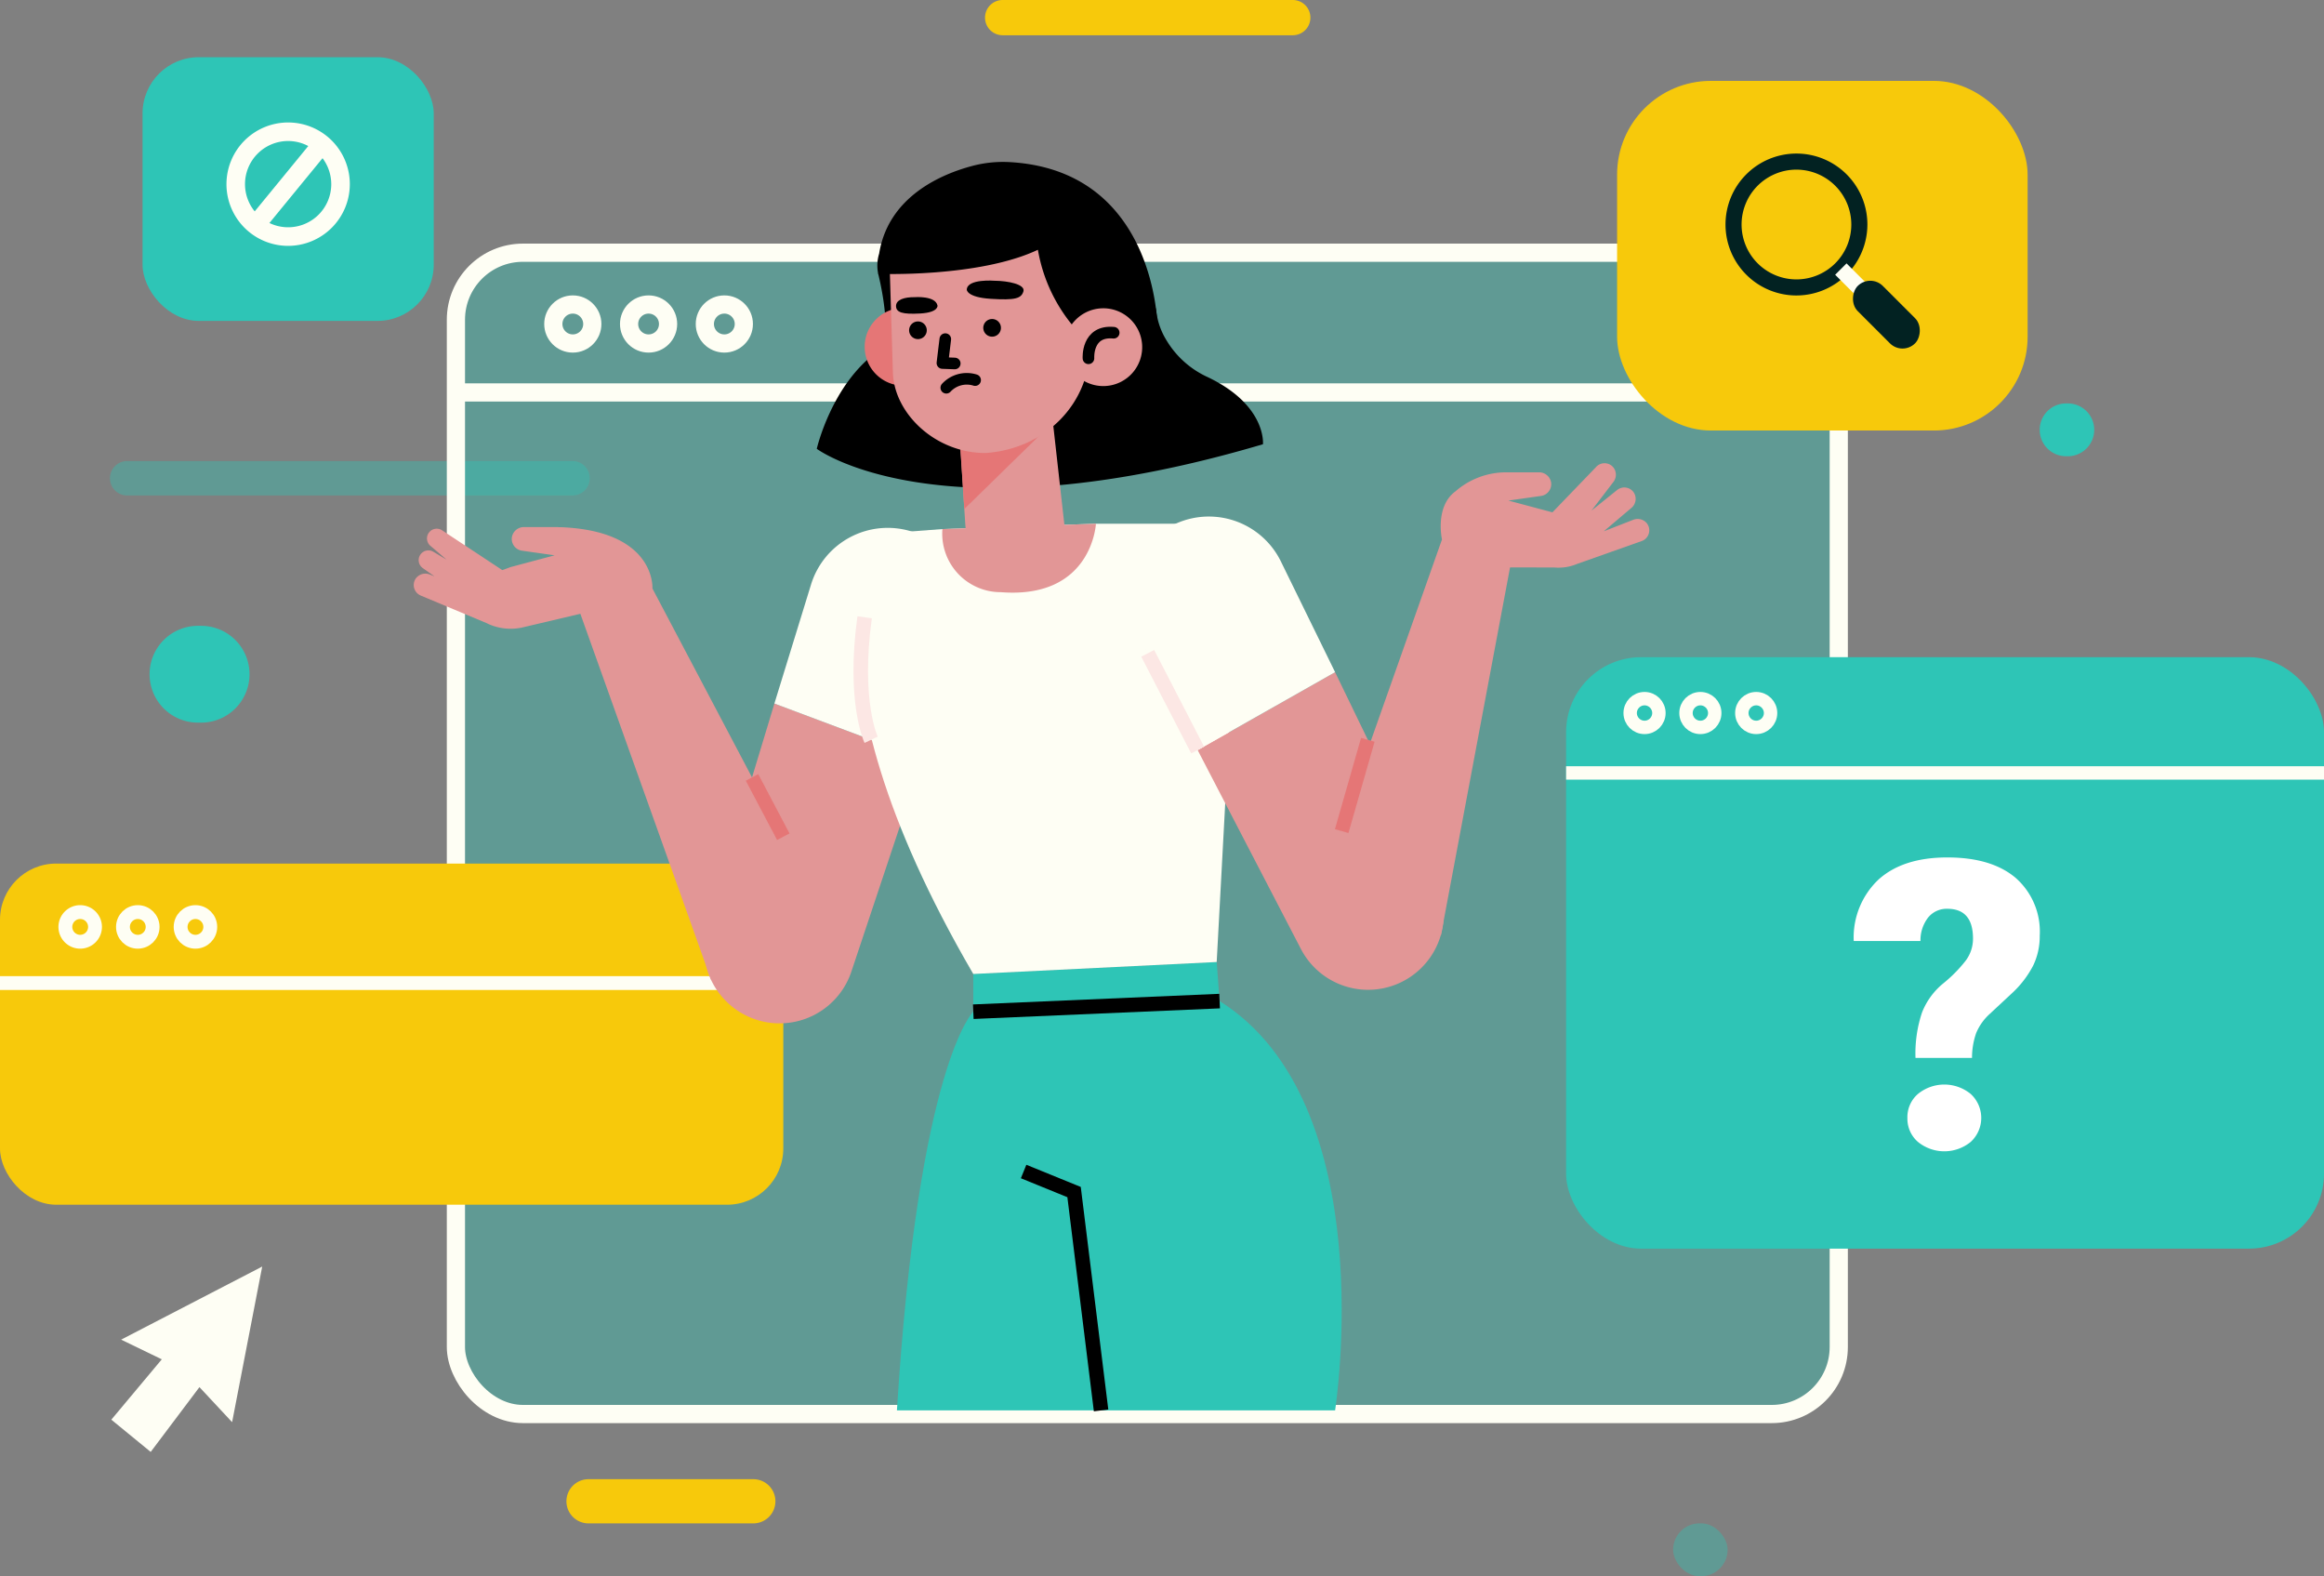 <svg xmlns="http://www.w3.org/2000/svg" width="247.922" height="168.109" viewBox="0 0 247.922 168.109">
  <rect x="0" y="0" width="247.922" height="168.109" fill="#808080" stroke="none"/>
  <g id="Group_3980" data-name="Group 3980" transform="translate(-82.446 -46.206)">
    <g id="Group_3955" data-name="Group 3955" transform="translate(94.175 46.206)">
      <g id="Group_3952" data-name="Group 3952">
        <path id="Path_4895" data-name="Path 4895" d="M160.04,168.313H112.532a1.836,1.836,0,0,1-1.836-1.836h0a1.836,1.836,0,0,1,1.836-1.836H160.04a1.836,1.836,0,0,1,1.836,1.836h0A1.836,1.836,0,0,1,160.04,168.313Z" transform="translate(-110.696 -115.468)" fill="#2ec5b6" opacity="0.38"/>
        <path id="Path_4896" data-name="Path 4896" d="M368.371,49.965H337.419a1.879,1.879,0,0,1-1.879-1.879h0a1.88,1.88,0,0,1,1.879-1.88h30.952a1.88,1.88,0,0,1,1.88,1.88h0A1.879,1.879,0,0,1,368.371,49.965Z" transform="translate(-242.187 -46.206)" fill="#f7c90b"/>
        <path id="Rectangle_64" data-name="Rectangle 64" d="M5.162,0H5.5a5.162,5.162,0,0,1,5.162,5.162v0A5.162,5.162,0,0,1,5.5,10.324H5.162A5.162,5.162,0,0,1,0,5.162v0A5.162,5.162,0,0,1,5.162,0Z" transform="translate(4.227 66.749)" fill="#2ec5b6"/>
        <rect id="Rectangle_65" data-name="Rectangle 65" width="5.815" height="5.633" rx="2.816" transform="translate(166.757 162.476)" fill="#2ec5b6" opacity="0.38"/>
        <path id="Rectangle_66" data-name="Rectangle 66" d="M2.816,0H3A2.816,2.816,0,0,1,5.815,2.816v0A2.816,2.816,0,0,1,3,5.633H2.816A2.816,2.816,0,0,1,0,2.816v0A2.816,2.816,0,0,1,2.816,0Z" transform="translate(205.864 43.028)" fill="#2ec5b6"/>
        <path id="Path_4897" data-name="Path 4897" d="M127.148,371.569,112.1,379.364l4.335,2.1-5.383,6.435,4.2,3.439,5.2-6.91,3.485,3.737Z" transform="translate(-110.905 -236.482)" fill="#fefef4"/>
        <path id="Path_4898" data-name="Path 4898" d="M247.921,430.9h-17.58a2.357,2.357,0,0,1-2.357-2.357h0a2.357,2.357,0,0,1,2.357-2.357h17.58a2.357,2.357,0,0,1,2.357,2.357h0A2.357,2.357,0,0,1,247.921,430.9Z" transform="translate(-179.287 -268.42)" fill="#f7c90b"/>
      </g>
      <g id="Group_3954" data-name="Group 3954" transform="translate(36.907 26.953)">
        <rect id="Rectangle_67" data-name="Rectangle 67" width="147.521" height="123.862" rx="7.151" fill="#2ec5b6" opacity="0.38"/>
        <line id="Line_3" data-name="Line 3" x2="147.521" transform="translate(0 14.904)" fill="none" stroke="#fefef4" stroke-miterlimit="10" stroke-width="1.941"/>
        <rect id="Rectangle_68" data-name="Rectangle 68" width="147.521" height="123.862" rx="7.151" fill="none" stroke="#fefef4" stroke-miterlimit="10" stroke-width="1.941"/>
        <g id="Group_3953" data-name="Group 3953" transform="translate(10.391 5.524)">
          <circle id="Ellipse_53" data-name="Ellipse 53" cx="2.08" cy="2.08" r="2.08" fill="none" stroke="#fefef4" stroke-miterlimit="10" stroke-width="1.941"/>
          <circle id="Ellipse_54" data-name="Ellipse 54" cx="2.08" cy="2.08" r="2.08" transform="translate(8.083)" fill="none" stroke="#fefef4" stroke-miterlimit="10" stroke-width="1.941"/>
          <circle id="Ellipse_55" data-name="Ellipse 55" cx="2.08" cy="2.08" r="2.08" transform="translate(16.165)" fill="none" stroke="#fefef4" stroke-miterlimit="10" stroke-width="1.941"/>
        </g>
      </g>
    </g>
    <g id="Group_3964" data-name="Group 3964" transform="translate(82.446 52.307)">
      <g id="Group_3957" data-name="Group 3957" transform="translate(0 86.004)">
        <rect id="Rectangle_69" data-name="Rectangle 69" width="83.561" height="36.387" rx="6" fill="#f7c90b"/>
        <g id="Group_3956" data-name="Group 3956" transform="translate(6.969 5.174)">
          <path id="Path_4899" data-name="Path 4899" d="M102.4,282.088a1.582,1.582,0,1,1-1.582-1.582A1.582,1.582,0,0,1,102.4,282.088Z" transform="translate(-99.232 -280.506)" fill="none" stroke="#fefef4" stroke-miterlimit="10" stroke-width="1.477"/>
          <circle id="Ellipse_56" data-name="Ellipse 56" cx="1.582" cy="1.582" r="1.582" transform="translate(6.149 0)" fill="none" stroke="#fefef4" stroke-miterlimit="10" stroke-width="1.477"/>
          <circle id="Ellipse_57" data-name="Ellipse 57" cx="1.582" cy="1.582" r="1.582" transform="translate(12.299 0)" fill="none" stroke="#fefef4" stroke-miterlimit="10" stroke-width="1.477"/>
        </g>
        <line id="Line_4" data-name="Line 4" x2="83.561" transform="translate(0 12.746)" fill="none" stroke="#fefef4" stroke-miterlimit="10" stroke-width="1.477"/>
      </g>
      <g id="Group_3959" data-name="Group 3959" transform="translate(172.51 2.526)">
        <rect id="Rectangle_70" data-name="Rectangle 70" width="43.794" height="37.291" rx="10" transform="translate(0)" fill="#f7c90b"/>
        <g id="Group_3958" data-name="Group 3958" transform="translate(11.565 7.752)">
          <path id="Path_4900" data-name="Path 4900" d="M533.367,100.79a7.568,7.568,0,1,1,7.568-7.568A7.576,7.576,0,0,1,533.367,100.79Zm0-13.421a5.853,5.853,0,1,0,5.853,5.853A5.86,5.86,0,0,0,533.367,87.37Z" transform="translate(-525.799 -85.655)" fill="#022222"/>
          <rect id="Rectangle_71" data-name="Rectangle 71" width="1.715" height="3.16" transform="translate(11.698 12.927) rotate(-45)" fill="#fefef4"/>
          <rect id="Rectangle_72" data-name="Rectangle 72" width="8.654" height="3.792" rx="1.896" transform="translate(18.882 21.581) rotate(-135)" fill="#022222"/>
        </g>
      </g>
      <g id="Group_3961" data-name="Group 3961" transform="translate(15.207 0)">
        <rect id="Rectangle_73" data-name="Rectangle 73" width="31.063" height="28.125" rx="6" fill="#2ec5b6"/>
        <g id="Group_3960" data-name="Group 3960" transform="translate(8.951 6.961)">
          <path id="Path_4901" data-name="Path 4901" d="M147.212,90.828a6.58,6.58,0,1,1,6.581-6.58A6.588,6.588,0,0,1,147.212,90.828Zm0-11.183a4.6,4.6,0,1,0,4.6,4.6A4.608,4.608,0,0,0,147.212,79.645Z" transform="translate(-140.632 -77.667)" fill="#fefef4"/>
          <line id="Line_5" data-name="Line 5" x1="7.546" y2="9.206" transform="translate(2.913 1.978)" fill="none" stroke="#fefef4" stroke-miterlimit="10" stroke-width="2"/>
        </g>
      </g>
      <g id="Group_3963" data-name="Group 3963" transform="translate(167.07 63.992)">
        <rect id="Rectangle_74" data-name="Rectangle 74" width="80.852" height="63.081" rx="8" fill="#2ec5b6"/>
        <g id="Group_3962" data-name="Group 3962" transform="translate(6.835 4.423)">
          <circle id="Ellipse_58" data-name="Ellipse 58" cx="1.533" cy="1.533" r="1.533" fill="none" stroke="#fefef4" stroke-miterlimit="10" stroke-width="1.43"/>
          <circle id="Ellipse_59" data-name="Ellipse 59" cx="1.533" cy="1.533" r="1.533" transform="translate(5.956 0)" fill="none" stroke="#fefef4" stroke-miterlimit="10" stroke-width="1.43"/>
          <circle id="Ellipse_60" data-name="Ellipse 60" cx="1.533" cy="1.533" r="1.533" transform="translate(11.912)" fill="none" stroke="#fefef4" stroke-miterlimit="10" stroke-width="1.43"/>
        </g>
        <line id="Line_6" data-name="Line 6" x2="80.852" transform="translate(0 12.347)" fill="none" stroke="#fefef4" stroke-miterlimit="10" stroke-width="1.43"/>
      </g>
    </g>
    <g id="Group_3979" data-name="Group 3979" transform="translate(126.572 63.475)">
      <g id="Group_3966" data-name="Group 3966" transform="translate(51.557 85.338)">
        <path id="Path_4902" data-name="Path 4902" d="M347.324,297.5l-.308-4.166-25.968,1.277v4.02s-5.841,5.557-8.146,42.526h46.745S364.775,308.442,347.324,297.5Z" transform="translate(-312.902 -293.338)" fill="#2ec5b6"/>
        <g id="Group_3965" data-name="Group 3965" transform="translate(8.146 4.166)">
          <line id="Line_7" data-name="Line 7" y1="1.131" x2="26.277" fill="none" stroke="#000" stroke-miterlimit="10" stroke-width="1.552"/>
          <path id="Path_4903" data-name="Path 4903" d="M345.453,347.15l5.383,2.192,2.881,23.289" transform="translate(-340.084 -328.973)" fill="none" stroke="#000" stroke-miterlimit="10" stroke-width="1.552"/>
        </g>
      </g>
      <g id="Group_3975" data-name="Group 3975" transform="translate(0 32.141)">
        <g id="Group_3969" data-name="Group 3969" transform="translate(0 6.806)">
          <g id="Group_3967" data-name="Group 3967" transform="translate(30.955 0.129)">
            <path id="Path_4904" data-name="Path 4904" d="M263.639,250.618l7.174-23.683,15.78,5.916-7.571,22.681a8.075,8.075,0,0,1-15.383-4.913Z" transform="translate(-263.281 -208.243)" fill="#e29696"/>
            <path id="Path_4905" data-name="Path 4905" d="M285.315,187.959a8.561,8.561,0,1,1,16.308,5.209L297.2,206.522l-15.78-5.916Z" transform="translate(-273.89 -181.914)" fill="#fefef4"/>
          </g>
          <g id="Group_3968" data-name="Group 3968">
            <path id="Path_4906" data-name="Path 4906" d="M232.222,222.331,214.2,188.157s.411-6.174-9.846-6.543l0,.009c-.139-.007-.278-.019-.419-.019h-3.428a1.3,1.3,0,0,0-1.3,1.079,1.269,1.269,0,0,0,1.1,1.444l3.458.489-4.7,1.256-.878.324-6.406-4.233a1.039,1.039,0,0,0-1.269,1.642c.4.33,1.032.876,1.725,1.475l-1.414-.847a1.039,1.039,0,0,0-1.134,1.738l1.263.889-.492-.192a1.269,1.269,0,0,0-1.505.418,1.221,1.221,0,0,0,.531,1.823l7,2.93a5.785,5.785,0,0,0,3.784.485l6.241-1.471,13.963,39.084Z" transform="translate(-188.725 -181.604)" fill="#e29696"/>
            <line id="Line_8" data-name="Line 8" x2="3.335" y2="6.324" transform="translate(36.1 26.702)" fill="none" stroke="#e57676" stroke-miterlimit="10" stroke-width="1.5"/>
          </g>
        </g>
        <g id="Group_3970" data-name="Group 3970" transform="translate(47.321 6.449)">
          <path id="Path_4907" data-name="Path 4907" d="M311.789,181.316l-6.7.5s-9.7,13.159,9.992,46.953l25.968-1.277,1.957-36.41L339.8,180.746H328.166Z" transform="translate(-302.7 -180.746)" fill="#fefef4"/>
          <path id="Path_4908" data-name="Path 4908" d="M304.716,217.846s-1.932-4.064-.691-13.068" transform="translate(-303.232 -194.8)" fill="none" stroke="#fce7e4" stroke-miterlimit="10" stroke-width="1.552"/>
        </g>
        <g id="Group_3974" data-name="Group 3974" transform="translate(76.231)">
          <g id="Group_3972" data-name="Group 3972" transform="translate(0 5.602)">
            <path id="Path_4909" data-name="Path 4909" d="M415.619,241.154l-10.785-22.272-14.663,8.308,11.02,21.22a8.075,8.075,0,0,0,14.427-7.255Z" transform="translate(-382.764 -202.201)" fill="#e29696"/>
            <g id="Group_3971" data-name="Group 3971">
              <path id="Path_4910" data-name="Path 4910" d="M388.58,183.5a8.56,8.56,0,1,0-15.295,7.692l6.452,12.5,14.663-8.308Z" transform="translate(-372.33 -178.705)" fill="#fefef4"/>
              <line id="Line_9" data-name="Line 9" x1="5.328" y1="10.32" transform="translate(2.08 14.669)" fill="none" stroke="#fce7e4" stroke-miterlimit="10" stroke-width="1.552"/>
            </g>
          </g>
          <g id="Group_3973" data-name="Group 3973" transform="translate(20.543)">
            <path id="Path_4911" data-name="Path 4911" d="M456.633,171.665a1.269,1.269,0,0,0-1.505-.418l-3.133,1.223,2.942-2.489a1.255,1.255,0,0,0,.255-1.662,1.222,1.222,0,0,0-1.77-.255l-2.738,2.2,2.334-3.051a1.254,1.254,0,0,0-.106-1.678,1.223,1.223,0,0,0-1.784.13l-4.607,4.781-4.7-1.256,3.458-.489a1.268,1.268,0,0,0,1.1-1.444,1.3,1.3,0,0,0-1.3-1.079h-3.429a8.226,8.226,0,0,0-5.5,2.052c-.025.019-.049.032-.074.053-2.1,1.659-1.339,5.059-1.339,5.059l-12.917,36.569,12.8,5.679,7.38-39.271,4.713.009a4.964,4.964,0,0,0,.878,0h.036l0,0a5.009,5.009,0,0,0,1.485-.365l7-2.478A1.221,1.221,0,0,0,456.633,171.665Z" transform="translate(-421.809 -165.212)" fill="#e29696"/>
            <line id="Line_10" data-name="Line 10" x1="2.789" y2="9.738" transform="translate(2.23 29.495)" fill="none" stroke="#e57676" stroke-miterlimit="10" stroke-width="1.5"/>
          </g>
        </g>
      </g>
      <g id="Group_3978" data-name="Group 3978" transform="translate(43.006 0)">
        <path id="Path_4912" data-name="Path 4912" d="M305.19,104.867c-.807.554-6.221,1.961-6.328,2.943,0,0,1.781,6.963-.043,8.262-4.932,3.513-6.511,10.4-6.511,10.4s13.011,9.742,47.6-.487c0,0,.414-4.143-5.877-7.151a9.9,9.9,0,0,1-4.4-3.91,7.593,7.593,0,0,1-1.107-3.16C327.943,108.35,318.52,95.723,305.19,104.867Z" transform="translate(-292.308 -95.873)"/>
        <path id="Path_4913" data-name="Path 4913" d="M312.9,129.16a4.148,4.148,0,1,1-4.425-3.85A4.148,4.148,0,0,1,312.9,129.16Z" transform="translate(-299.503 -109.73)" fill="#e57676"/>
        <path id="Path_4914" data-name="Path 4914" d="M329.081,152.022l.573,9.02c.195,3.168,1.49,5.326,4.607,5.11h0c2.661-.185,5.826-2.317,5.972-4.98l-1.586-14.153Z" transform="translate(-313.813 -122.432)" fill="#e29696"/>
        <path id="Path_4915" data-name="Path 4915" d="M324.578,181.316l16.377-.57s-.4,8.052-10.132,7.3A6.239,6.239,0,0,1,324.578,181.316Z" transform="translate(-311.174 -142.155)" fill="#e29696"/>
        <path id="Path_4916" data-name="Path 4916" d="M329.444,162.551l10.467-10.233L328.894,154.2Z" transform="translate(-313.704 -125.53)" fill="#e57676"/>
        <path id="Path_4917" data-name="Path 4917" d="M321.311,121.323h0c-5.329.016-9.73-4.181-9.89-8.533l-.313-10.27a10.117,10.117,0,0,1,9.408-10.463h0c5.574-.388,11.384,3.748,11.772,9.322l.162,8.263C332.575,116.033,327.687,120.879,321.311,121.323Z" transform="translate(-303.298 -90.275)" fill="#e29696"/>
        <g id="Group_3976" data-name="Group 3976" transform="translate(8.456 12.655)">
          <path id="Path_4918" data-name="Path 4918" d="M324.9,133.321l-.309,2.55,1.318.048" transform="translate(-319.644 -127.076)" fill="none" stroke="#000" stroke-linecap="round" stroke-linejoin="round" stroke-width="1.238"/>
          <path id="Path_4919" data-name="Path 4919" d="M333.826,118.3s-2.945-.242-2.974.957c0,0,0,.811,2.571.972s3.236-.027,3.471-.79S335.207,118.307,333.826,118.3Z" transform="translate(-323.305 -118.28)"/>
          <path id="Path_4920" data-name="Path 4920" d="M314.66,122.528s2.23-.179,2.44.9c0,0,.125.729-1.828.841s-2.558-.131-2.595-.748C312.633,122.785,313.6,122.517,314.66,122.528Z" transform="translate(-312.676 -120.758)"/>
          <path id="Path_4921" data-name="Path 4921" d="M317.919,129.693a.942.942,0,1,1-.972-.911A.942.942,0,0,1,317.919,129.693Z" transform="translate(-314.64 -124.421)"/>
          <path id="Path_4922" data-name="Path 4922" d="M336.976,129.069a.942.942,0,1,1-.973-.911A.942.942,0,0,1,336.976,129.069Z" transform="translate(-325.785 -124.057)"/>
          <path id="Path_4923" data-name="Path 4923" d="M328.662,143.652a2.981,2.981,0,0,0-3.075.816" transform="translate(-320.226 -133.037)" fill="none" stroke="#000" stroke-linecap="round" stroke-linejoin="round" stroke-width="1.238"/>
        </g>
        <path id="Path_4924" data-name="Path 4924" d="M321.948,87.817a12.77,12.77,0,0,0-3.955.418c-3.192.85-8.924,3.214-9.906,9.345a4.293,4.293,0,0,0-.1,2.158s10.706.42,17.035-2.568a17.266,17.266,0,0,0,5.562,10l3.382-5.084,3.808,3.415C337.8,105.627,337.793,88.659,321.948,87.817Z" transform="translate(-301.432 -87.799)"/>
        <g id="Group_3977" data-name="Group 3977" transform="translate(26.42 15.612)">
          <path id="Path_4925" data-name="Path 4925" d="M364.227,129.26a4.148,4.148,0,1,1-4.426-3.85A4.148,4.148,0,0,1,364.227,129.26Z" transform="translate(-355.942 -125.4)" fill="#e29696"/>
          <path id="Path_4926" data-name="Path 4926" d="M362.113,134.379s-.208-3,2.693-2.727" transform="translate(-359.549 -129.046)" fill="none" stroke="#000" stroke-linecap="round" stroke-linejoin="round" stroke-width="1.238"/>
        </g>
      </g>
    </g>
    <path id="Path_4927" data-name="Path 4927" d="M565.326,287.856a13.712,13.712,0,0,1,.7-4.856,7.59,7.59,0,0,1,2.254-3.086,14.98,14.98,0,0,0,2.37-2.391,3.9,3.9,0,0,0,.811-2.391q0-3.181-2.739-3.181a2.543,2.543,0,0,0-2.044.927,3.943,3.943,0,0,0-.821,2.507h-7.12a8.495,8.495,0,0,1,2.654-6.562q2.611-2.349,7.331-2.349,4.7,0,7.278,2.17a7.616,7.616,0,0,1,2.58,6.172,7.19,7.19,0,0,1-.695,3.181,10.765,10.765,0,0,1-2.233,2.928l-2.423,2.254a5.7,5.7,0,0,0-1.433,2.033,8.056,8.056,0,0,0-.442,2.644Zm-.864,6.4a3.268,3.268,0,0,1,1.127-2.559,4.452,4.452,0,0,1,5.625,0,3.471,3.471,0,0,1,0,5.119,4.454,4.454,0,0,1-5.625,0A3.268,3.268,0,0,1,564.463,294.26Z" transform="translate(-278.537 -128.816)" fill="#fff"/>
  </g>
</svg>
